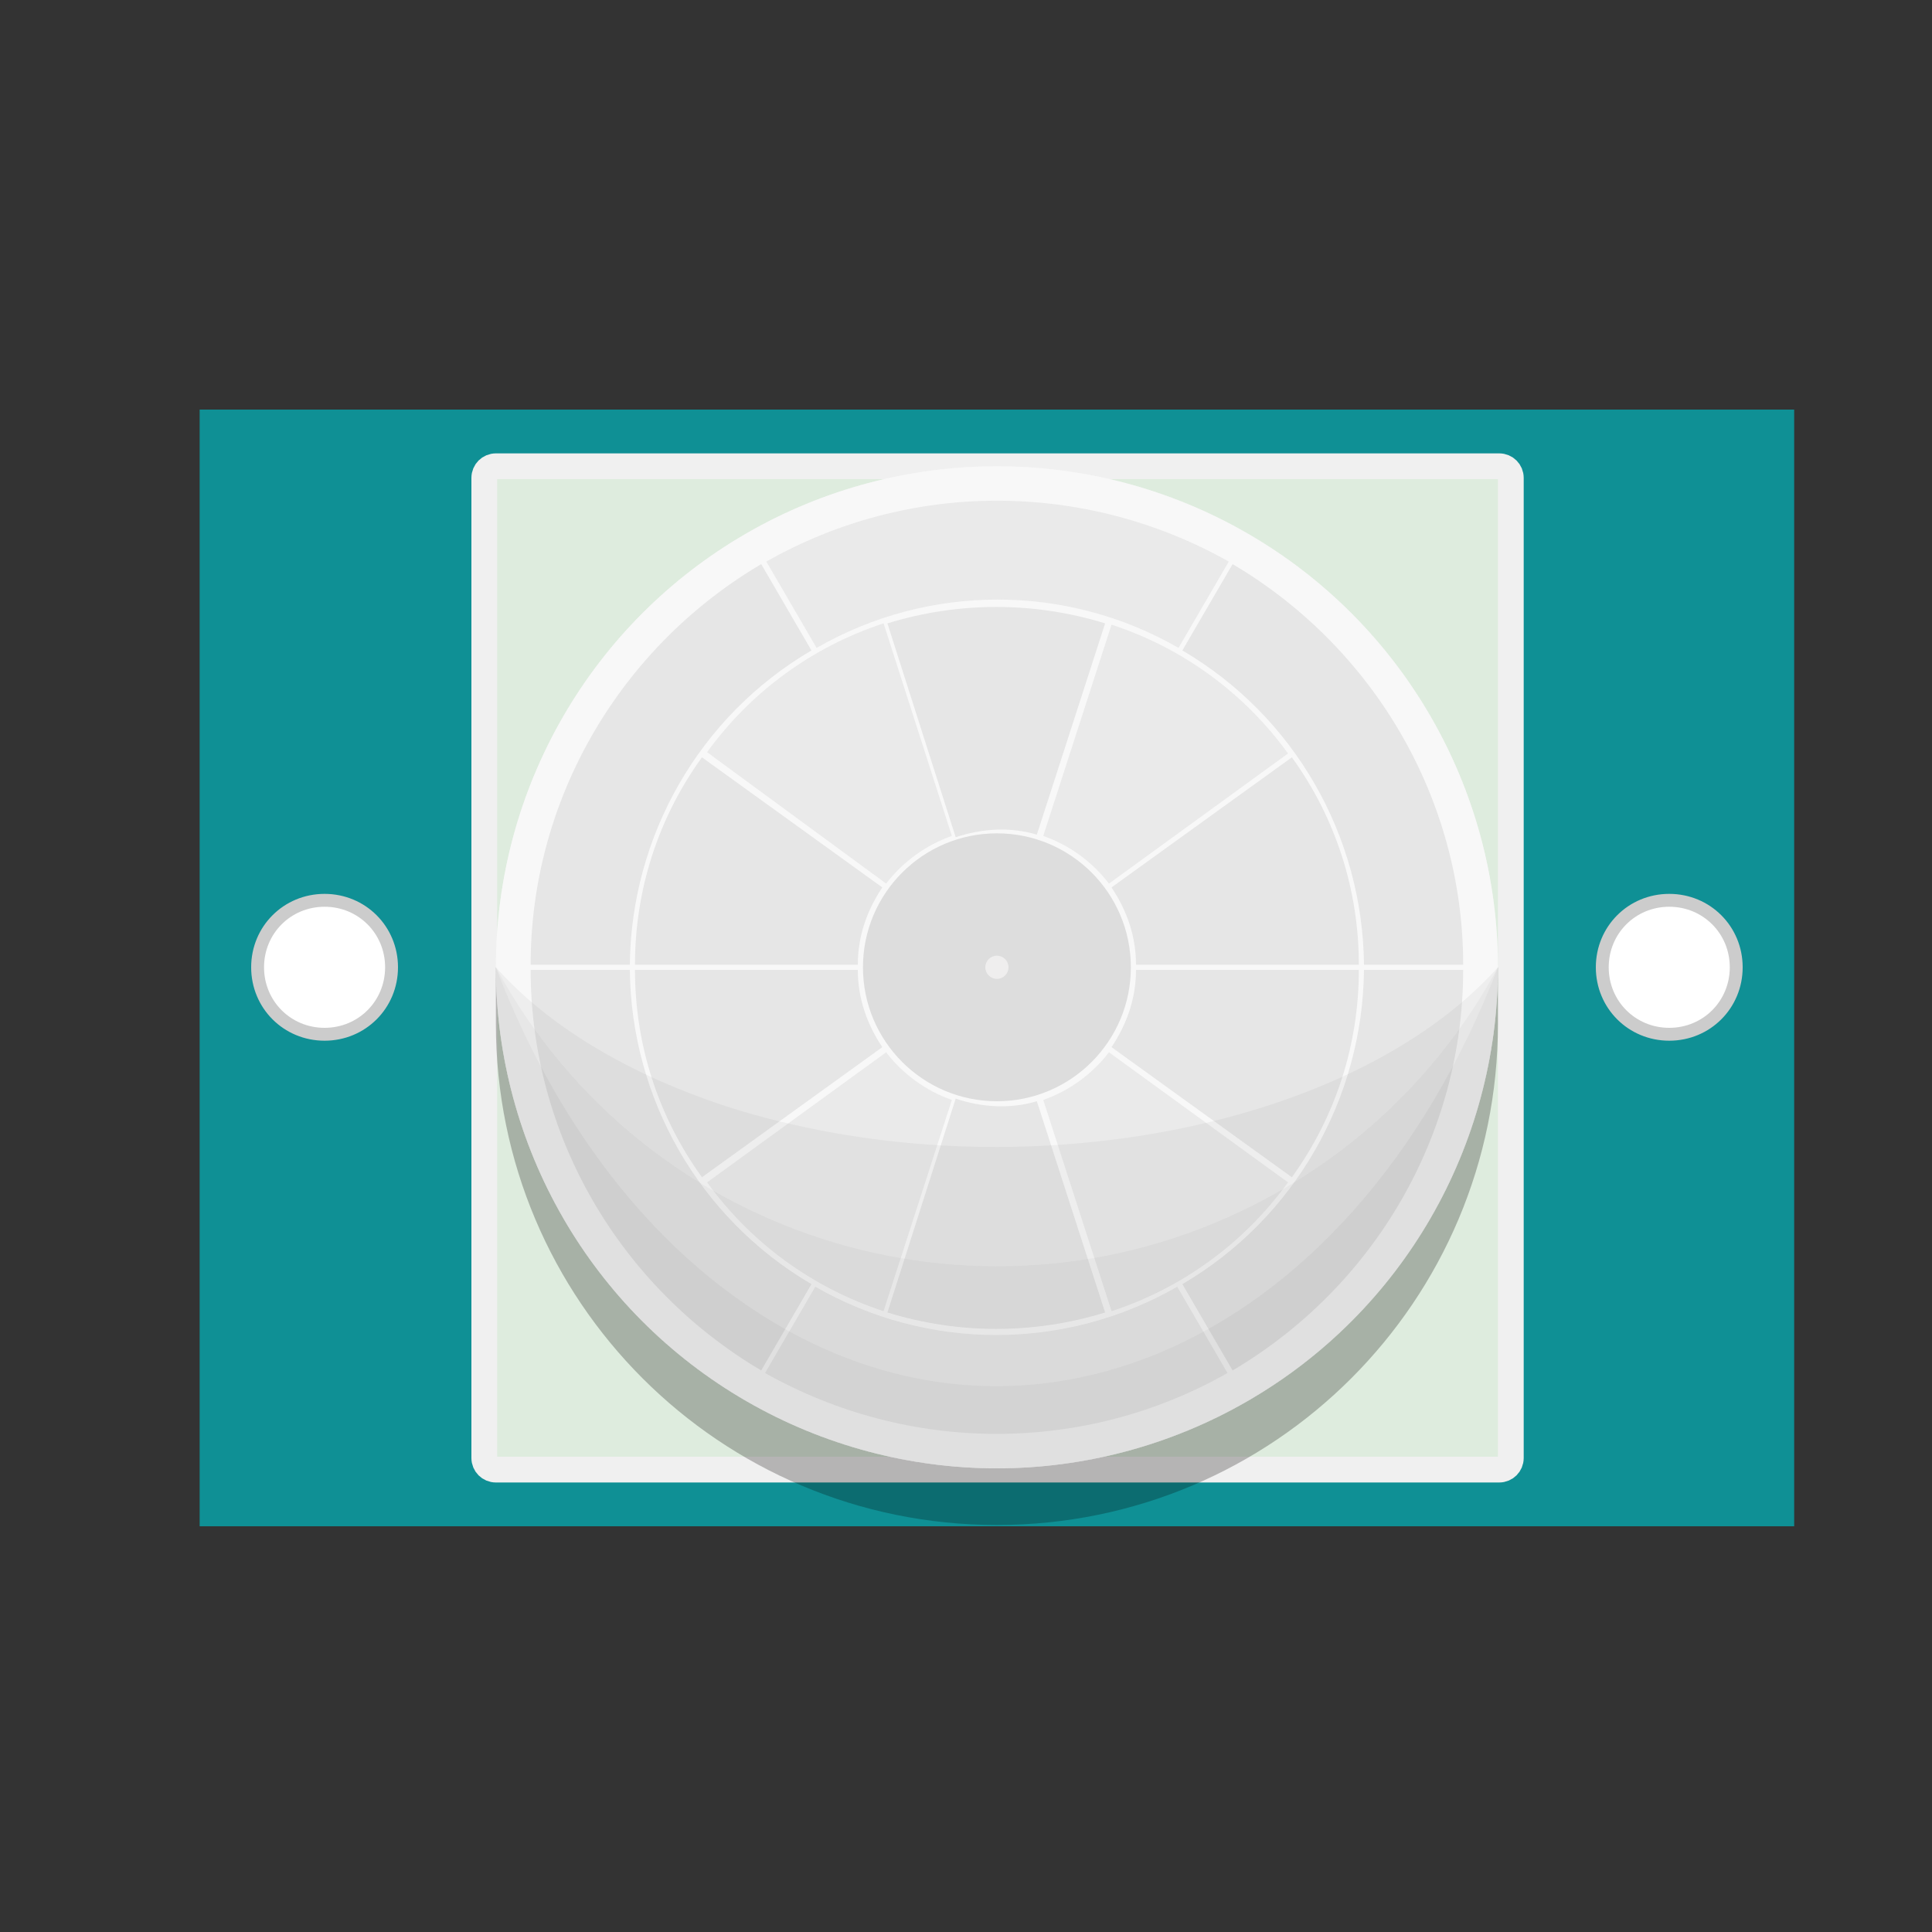 <svg xmlns="http://www.w3.org/2000/svg" id="图层_1" viewBox="0 0 150 150">
  <rect x="0" y="0" width="150" height="150" fill="#333333" stroke="none"/>
  <style>
    .st7,.st8{opacity:.5;fill:#d4d4d4;enable-background:new}.st8{fill:#ddd}
  </style>
  <path fill="#0f9095" d="M15.5 31.8h123.8v86.7H15.5V31.8zm118 43.3c0-2.2-1.7-3.9-3.9-3.9s-3.9 1.7-3.9 3.9 1.7 3.9 3.9 3.9c2.1 0 3.9-1.7 3.9-3.9zm-104.4 0c0-2.2-1.7-3.9-3.9-3.9s-3.9 1.7-3.9 3.9S23 79 25.2 79s3.9-1.7 3.9-3.9z"/>
  <path fill="#fff" stroke="#ccc" d="M134.8 75.1c0-2.9-2.3-5.2-5.2-5.2-2.9 0-5.2 2.3-5.2 5.2s2.3 5.2 5.2 5.2c2.9 0 5.2-2.3 5.2-5.2zm-104.4 0c0-2.9-2.3-5.2-5.2-5.2S20 72.2 20 75.1s2.3 5.2 5.2 5.2 5.2-2.3 5.2-5.2z"/>
  <path fill="none" stroke="#e4e3e3" stroke-width="1.58" d="M70.8 59.2H84V48.1H70.8v11.1zm-6.7 46.9h26.6V79.5H64.1v26.6m0-8.9h26.6m-8.9-17.6v26.6m-8.8-.1V79.5"/>
  <path fill="#deecde" stroke="#f0f0f0" stroke-width="2" d="M38.5 36.2h77.9c.5 0 .9.4.9.9v76.1c0 .5-.4.9-.9.9H38.5c-.5 0-.9-.4-.9-.9V37.1c0-.5.4-.9.9-.9z"/>
  <path fill="#040000" d="M116.3 75.1H38.5v4.4c0 21.5 17.4 38.9 38.9 38.9s38.9-17.4 38.9-38.9v-4.4z" opacity=".25"/>
  <circle cx="77.4" cy="75.1" r="38.9" fill="#f8f8f8"/>
  <circle cx="77.4" cy="75.1" r="38.9" fill="#f8f8f8" opacity=".5"/>
  <path d="M105.9 74.9c-.1-10-5.4-19.3-14.1-24.4l3.9-6.7c11 6.5 17.9 18.3 17.9 31.1h-7.7z" class="st7"/>
  <path d="M91.5 50.3c-8.7-5-19.4-5-28.1 0l-3.9-6.7c11.1-6.3 24.7-6.3 35.9 0l-3.9 6.7z" class="st8"/>
  <path d="M48.9 74.9c.1-10 5.4-19.3 14.1-24.4l-3.9-6.7c-11 6.5-17.9 18.3-17.9 31.1h7.7zm0 .4c.1 10 5.4 19.3 14.1 24.4l-3.9 6.7c-11-6.5-17.9-18.3-17.9-31.1h7.7z" class="st7"/>
  <path d="M63.3 99.9c8.7 5 19.4 5 28.1 0l3.9 6.7c-11.1 6.3-24.7 6.3-35.9 0l3.9-6.7z" class="st8"/>
  <path d="M105.9 75.3c-.1 10-5.4 19.3-14.1 24.4l3.9 6.7c11-6.5 17.9-18.3 17.9-31.1h-7.7zm-17.7-.4c0-2.2-.7-4.2-1.9-6l14-10.1c3.4 4.7 5.2 10.3 5.2 16.1H88.2z" class="st7"/>
  <path d="M86.1 68.6c-1.3-1.7-3.1-3-5.1-3.7l5.3-16.4c5.5 1.8 10.3 5.3 13.7 10L86.1 68.6z" class="st8"/>
  <path d="M80.5 64.8c-2-.6-4.2-.5-6.3.2l-5.3-16.6c5.5-1.7 11.4-1.7 16.9 0l-5.3 16.4z" class="st7"/>
  <path d="M68.8 68.6c1.3-1.7 3.1-3 5.1-3.7l-5.3-16.5c-5.5 1.8-10.3 5.3-13.7 10l13.9 10.2z" class="st8"/>
  <path d="M66.6 74.9c0-2.2.7-4.2 1.9-6l-14-10.1c-3.4 4.7-5.2 10.3-5.2 16.1h17.3z" class="st7"/>
  <path d="M68.8 81.7c1.3 1.7 3.1 3 5.1 3.7l-5.3 16.4c-5.5-1.8-10.3-5.3-13.7-10l13.9-10.1zm17.3 0c-1.3 1.7-3.1 3-5.1 3.7l5.3 16.4c5.5-1.8 10.3-5.3 13.7-10L86.1 81.7z" class="st8"/>
  <path d="M80.5 85.5c-2 .6-4.2.5-6.3-.2l-5.3 16.6c5.5 1.7 11.4 1.7 16.9 0l-5.3-16.4zM66.6 75.3c0 2.2.7 4.2 1.9 6l-14 10.1c-3.4-4.7-5.2-10.3-5.2-16.1h17.3zm21.6 0c0 2.2-.7 4.2-1.9 6l14 10.1c3.4-4.7 5.2-10.3 5.2-16.1H88.2z" class="st7"/>
  <circle cx="77.4" cy="75.1" r="10.4" fill="#ddd"/>
  <circle cx="77.4" cy="75.1" r=".9" fill="#efeeee"/>
  <path fill="#040000" d="M116.3 75.1C104.7 88 77.9 92.8 56.4 85.9c-7.6-2.5-13.8-6.2-17.9-10.8C50.1 96.6 76.9 104.6 98.4 93c7.6-4.1 13.8-10.3 17.9-17.9z" opacity=".04"/>
  <path fill="#040000" d="M116.3 75.1c-11.6 30.1-38.4 41.3-59.9 25.1-7.6-5.7-13.8-14.4-17.9-25.1C50.1 96.6 76.9 104.6 98.4 93c7.6-4.1 13.8-10.3 17.9-17.9z" opacity=".07"/>
  <path fill="#040000" d="M116.3 75.1c-11.6 30.1-38.4 41.3-59.9 25.1-7.6-5.7-13.8-14.4-17.9-25.1 0 21.5 17.4 38.9 38.9 38.9s38.9-17.4 38.9-38.9z" opacity=".1"/>
</svg>
